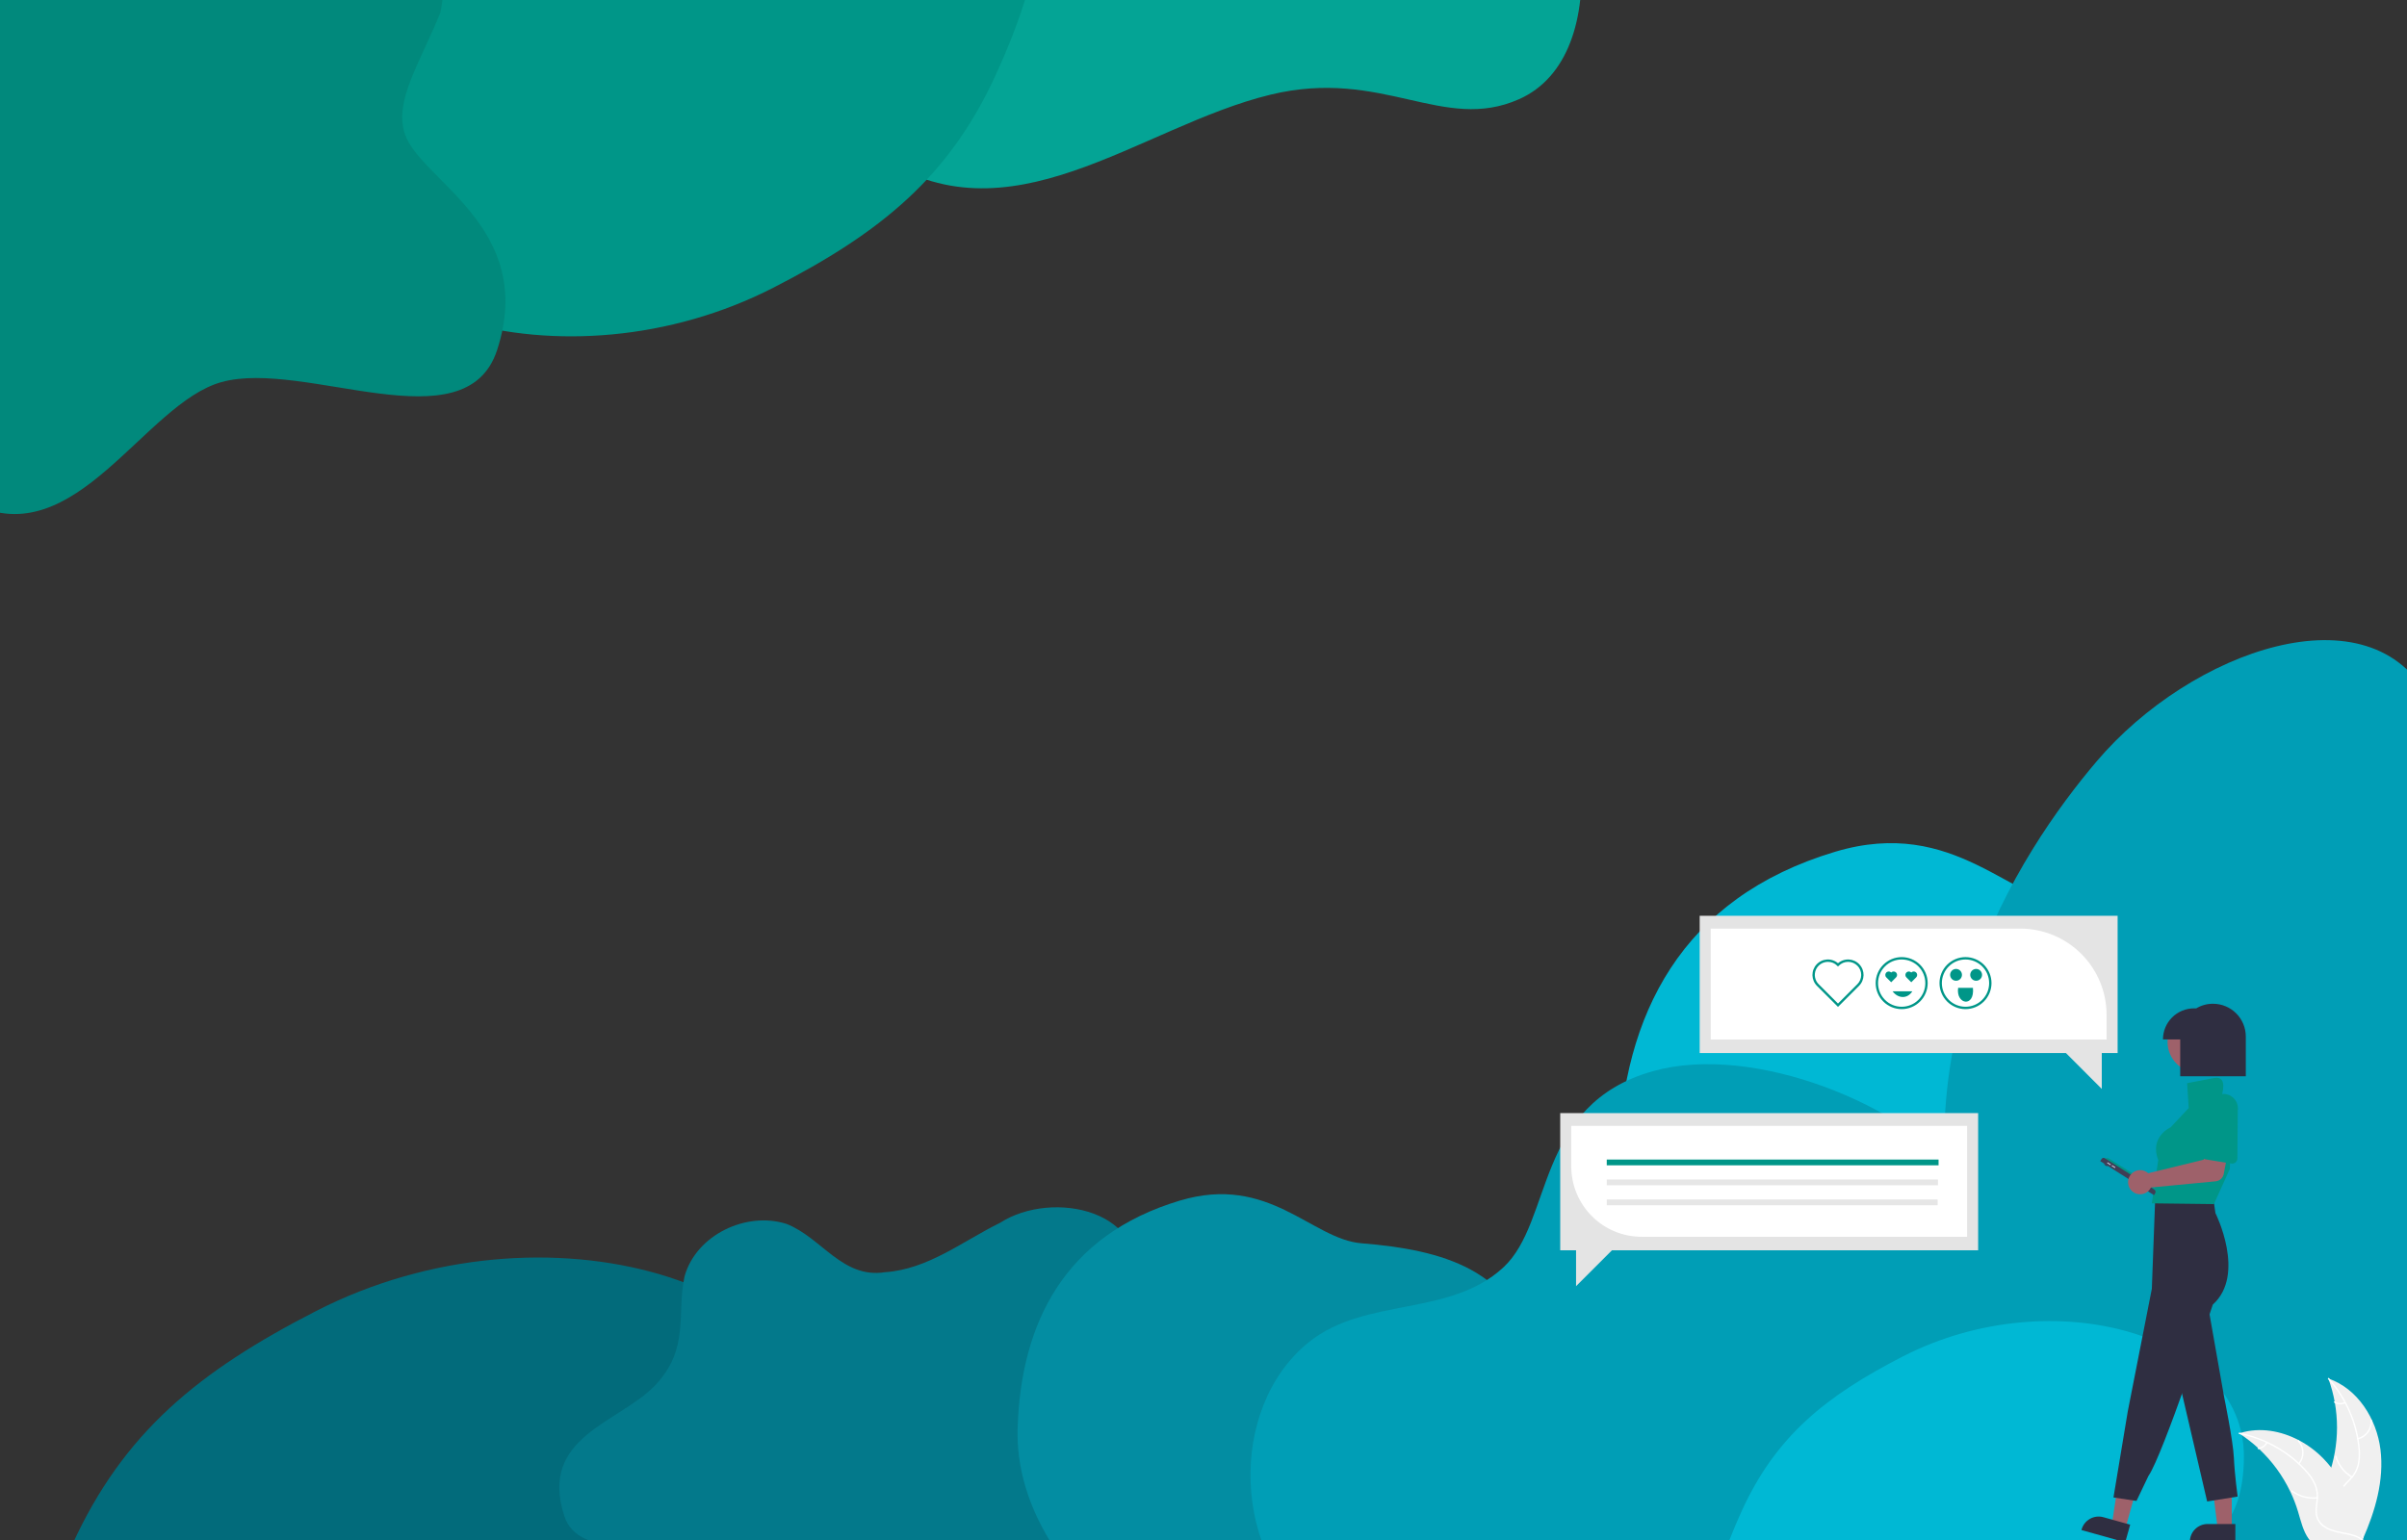 <svg xmlns="http://www.w3.org/2000/svg" xmlns:xlink="http://www.w3.org/1999/xlink" width="1000" zoomAndPan="magnify" viewBox="0 0 750 480" height="640" preserveAspectRatio="xMidYMid meet" version="1.0"><rect x="0" y="0" width="750" height="480" fill="#333333" stroke="none"/><defs><clipPath id="7f219e9fbf"><path d="M 7 391 L 259.453 391 L 259.453 480 L 7 480 Z M 7 391 " clip-rule="nonzero"/></clipPath><clipPath id="957f8859a4"><path d="M 174.281 376.301 L 371.617 376.301 L 371.617 480 L 174.281 480 Z M 174.281 376.301 " clip-rule="nonzero"/></clipPath><clipPath id="585ee70a81"><path d="M 317.059 372.215 L 476.883 372.215 L 476.883 480 L 317.059 480 Z M 317.059 372.215 " clip-rule="nonzero"/></clipPath><clipPath id="f250d01233"><path d="M 504.23 262.797 L 718.031 262.797 L 718.031 455.172 L 504.23 455.172 Z M 504.23 262.797 " clip-rule="nonzero"/></clipPath><clipPath id="fcead3d796"><path d="M 605 199 L 750 199 L 750 480 L 605 480 Z M 605 199 " clip-rule="nonzero"/></clipPath><clipPath id="4e280c9865"><path d="M 653.168 532.566 L 564.324 246.305 L 748.742 189.066 L 837.586 475.328 Z M 653.168 532.566 " clip-rule="nonzero"/></clipPath><clipPath id="d67d04ec8f"><path d="M 653.168 532.566 L 564.324 246.305 L 748.742 189.066 L 837.586 475.328 Z M 653.168 532.566 " clip-rule="nonzero"/></clipPath><clipPath id="55248f7782"><path d="M 653.164 532.551 L 564.293 246.207 L 748.824 188.934 L 837.695 475.277 Z M 653.164 532.551 " clip-rule="nonzero"/></clipPath><clipPath id="8aa3dcf3e6"><path d="M 653.164 532.551 L 564.328 246.32 L 748.75 189.082 L 837.582 475.312 Z M 653.164 532.551 " clip-rule="nonzero"/></clipPath><clipPath id="e976cec49d"><path d="M 532 411 L 699.227 411 L 699.227 480 L 532 480 Z M 532 411 " clip-rule="nonzero"/></clipPath><clipPath id="7374f9ac50"><path d="M 529 285.328 L 660 285.328 L 660 340 L 529 340 Z M 529 285.328 " clip-rule="nonzero"/></clipPath><clipPath id="8f76ee5db3"><path d="M 486.152 346 L 617 346 L 617 401 L 486.152 401 Z M 486.152 346 " clip-rule="nonzero"/></clipPath><clipPath id="09791b6ae4"><path d="M 94.301 0 L 325 0 L 325 105 L 94.301 105 Z M 94.301 0 " clip-rule="nonzero"/></clipPath><clipPath id="75ef5b8cdd"><path d="M 0 0 L 157.484 0 L 157.484 160.219 L 0 160.219 Z M 0 0 " clip-rule="nonzero"/></clipPath></defs><g clip-path="url(#7f219e9fbf)"><path fill="#026b7b" d="M 259.383 455.82 C 259.395 398.824 169.523 372.219 98.52 408.617 C 61.852 427.418 38.5 446.457 22.492 481.504 C 6.117 517.363 -7.789 566.438 41.582 582.215 C 53.656 586.074 73.953 590.523 87.871 583.824 C 118.836 568.922 112.48 550.734 149.379 528.012 C 195.512 499.609 259.363 520.926 259.383 455.82 " fill-opacity="1" fill-rule="nonzero"/></g><g clip-path="url(#957f8859a4)"><path fill="#03798b" d="M 343.184 435.195 C 340.375 426 347.262 415.934 353.23 401.352 C 359 377.281 327.988 370.582 311.598 381.145 C 299.957 386.863 289.172 395.633 275.727 396.535 C 262.484 398.602 255.992 385.75 245.094 381.488 C 232.562 377.457 216.91 384.898 213.301 397.824 C 210.734 409.551 215.062 420.305 204.062 431.875 C 192.738 443.59 167.852 447.852 175.828 472.488 C 180.383 486.566 202.852 478.082 211.551 491.574 C 221.555 507.098 199.434 528.926 221.59 539.855 C 250.387 554.059 269.875 511.535 291.574 505.504 C 315.059 498.973 360.461 523.609 369.289 496.418 C 380.598 461.602 347.246 448.488 343.184 435.195 " fill-opacity="1" fill-rule="nonzero"/></g><g clip-path="url(#585ee70a81)"><path fill="#038da2" d="M 476.879 422.984 C 472.816 395.727 449.062 389.5 424.254 387.52 C 408.672 386.273 395.512 365.848 367.59 374.223 C 331.824 384.949 318.066 412.203 317.082 445.254 C 316.414 467.707 329.812 488.676 346.648 502.441 C 360.199 513.523 385.359 518.668 399.238 515.289 C 426.719 508.598 416.863 487.668 432.102 469.352 C 445.98 452.668 477.09 454.012 476.879 422.984 " fill-opacity="1" fill-rule="nonzero"/></g><path fill="#038da2" d="M 453.926 470.441 C 446.34 468.93 436.836 472.262 433.629 479.754 C 431.715 484.23 430.676 497.98 442.363 501.188 C 451.285 503.637 463.797 493.492 466.227 484.504 C 467.848 478.504 465.051 472.676 453.926 470.441 " fill-opacity="1" fill-rule="nonzero"/><g clip-path="url(#f250d01233)"><path fill="#00b8d4" d="M 718.031 330.578 C 712.598 294.188 680.816 285.875 647.629 283.23 C 626.789 281.57 609.18 254.301 571.828 265.48 C 523.984 279.801 505.578 316.184 504.266 360.305 C 503.371 390.277 521.297 418.277 543.812 436.652 C 561.941 451.449 595.602 458.316 614.164 453.805 C 650.926 444.871 637.742 416.926 658.129 392.477 C 676.691 370.203 718.312 371.996 718.031 330.578 " fill-opacity="1" fill-rule="nonzero"/></g><path fill="#00b8d4" d="M 687.32 393.93 C 677.172 391.914 664.461 396.363 660.176 406.363 C 657.609 412.34 656.223 430.695 671.852 434.977 C 683.793 438.25 700.527 424.707 703.777 412.707 C 705.945 404.695 702.203 396.918 687.32 393.93 " fill-opacity="1" fill-rule="nonzero"/><path fill="#009eb6" d="M 612.371 367.93 C 593.703 344.227 546.309 325.074 515.035 333.875 C 478.188 344.242 483.973 380.641 468.438 395.031 C 451.703 410.535 425.418 404.211 407.871 418.297 C 382.289 438.832 383.695 485.852 411.676 505.305 C 455.055 535.465 497.523 496.359 540.566 485.949 C 577.09 477.117 596.754 498.492 621.609 487.422 C 653.117 473.387 646.492 411.258 612.371 367.93 " fill-opacity="1" fill-rule="nonzero"/><g clip-path="url(#fcead3d796)"><g clip-path="url(#4e280c9865)"><g clip-path="url(#d67d04ec8f)"><g clip-path="url(#55248f7782)"><g clip-path="url(#8aa3dcf3e6)"><path fill="#009eb6" d="M 653.336 237.266 C 629.07 265.832 587.293 329.172 614.906 408.984 C 638.082 475.961 748.859 541.957 792.059 473.715 C 810.98 425.352 757.289 406.004 753.176 353.52 C 750.699 321.934 762.16 283.172 762.969 251.766 C 763.488 237.383 761.281 226.379 757.109 218.266 C 738.801 182.66 682.66 202.734 653.336 237.266 " fill-opacity="1" fill-rule="nonzero"/></g></g></g></g></g><g clip-path="url(#e976cec49d)"><path fill="#00b8d4" d="M 699.18 453.922 C 699.191 416.301 639.836 398.738 592.949 422.766 C 568.734 435.176 553.312 447.742 542.742 470.875 C 531.926 494.543 522.742 526.938 555.348 537.352 C 563.32 539.898 576.723 542.836 585.918 538.414 C 606.363 528.578 602.168 516.57 626.535 501.574 C 657 482.828 699.168 496.898 699.18 453.922 " fill-opacity="1" fill-rule="nonzero"/></g><path fill="#f0f0f0" d="M 741.734 451.785 C 740.543 442.215 734.617 432.785 725.492 429.672 C 726.387 432.113 727.059 434.617 727.512 437.18 C 727.965 439.742 728.191 442.32 728.191 444.922 C 728.191 447.523 727.965 450.105 727.512 452.668 C 727.059 455.23 726.383 457.73 725.492 460.176 C 724.09 463.969 722.137 468.043 723.453 471.867 C 724.273 474.246 726.281 476.066 728.523 477.203 C 730.77 478.34 733.258 478.883 735.719 479.414 L 736.199 479.816 C 740.105 470.996 742.922 461.352 741.734 451.785 Z M 741.734 451.785 " fill-opacity="1" fill-rule="nonzero"/><path fill="#ffffff" d="M 725.402 429.852 C 728.059 432.828 730.191 436.145 731.805 439.793 C 733.418 443.445 734.43 447.254 734.84 451.227 C 735.047 452.941 734.984 454.648 734.652 456.344 C 734.273 458.008 733.496 459.457 732.32 460.695 C 731.27 461.852 730.062 462.91 729.309 464.301 C 728.93 465.027 728.719 465.801 728.668 466.617 C 728.621 467.434 728.738 468.227 729.031 468.992 C 729.695 470.895 731.004 472.449 732.336 473.922 C 733.812 475.559 735.375 477.234 736.004 479.406 C 736.082 479.668 736.484 479.535 736.41 479.273 C 735.316 475.496 731.652 473.352 729.906 469.953 C 729.09 468.367 728.746 466.523 729.512 464.848 C 730.18 463.387 731.426 462.289 732.5 461.129 C 733.656 459.941 734.473 458.555 734.938 456.961 C 735.355 455.285 735.484 453.586 735.32 451.867 C 735.016 447.992 734.117 444.262 732.629 440.672 C 730.953 436.559 728.641 432.848 725.684 429.531 C 725.504 429.328 725.223 429.648 725.402 429.852 Z M 725.402 429.852 " fill-opacity="1" fill-rule="nonzero"/><path fill="#ffffff" d="M 734.727 448.652 C 735.383 448.492 735.992 448.227 736.551 447.848 C 737.113 447.473 737.59 447.012 737.988 446.465 C 738.387 445.918 738.676 445.32 738.859 444.672 C 739.043 444.02 739.113 443.359 739.059 442.684 C 739.039 442.41 738.613 442.434 738.637 442.707 C 738.684 443.332 738.625 443.949 738.453 444.555 C 738.281 445.16 738.008 445.719 737.637 446.227 C 737.266 446.734 736.82 447.16 736.297 447.512 C 735.773 447.859 735.203 448.105 734.594 448.25 C 734.324 448.312 734.461 448.715 734.727 448.652 Z M 734.727 448.652 " fill-opacity="1" fill-rule="nonzero"/><path fill="#ffffff" d="M 732.934 460.18 C 731.746 459.473 730.73 458.574 729.883 457.48 C 729.039 456.391 728.422 455.18 728.031 453.855 C 727.953 453.594 727.551 453.727 727.625 453.988 C 728.035 455.367 728.68 456.625 729.562 457.758 C 730.445 458.891 731.504 459.824 732.742 460.559 C 732.977 460.699 733.168 460.32 732.934 460.18 Z M 732.934 460.18 " fill-opacity="1" fill-rule="nonzero"/><path fill="#ffffff" d="M 730.574 436.992 C 730.082 437.223 729.566 437.328 729.027 437.301 C 728.484 437.273 727.98 437.117 727.52 436.836 C 727.285 436.695 727.094 437.074 727.328 437.215 C 727.84 437.523 728.395 437.695 728.992 437.727 C 729.594 437.758 730.164 437.648 730.707 437.395 C 730.836 437.348 730.879 437.258 730.84 437.125 C 730.797 436.992 730.707 436.949 730.574 436.992 Z M 730.574 436.992 " fill-opacity="1" fill-rule="nonzero"/><path fill="#f0f0f0" d="M 697.688 446.762 C 697.832 446.855 697.973 446.949 698.117 447.047 C 700.043 448.312 701.852 449.727 703.547 451.285 C 703.68 451.406 703.812 451.527 703.941 451.648 C 708.012 455.48 711.25 459.918 713.66 464.961 C 714.609 466.953 715.402 469.008 716.039 471.125 C 716.918 474.039 717.641 477.273 719.379 479.656 C 719.559 479.91 719.75 480.148 719.961 480.375 L 735.676 480.375 C 735.711 480.355 735.746 480.344 735.781 480.324 L 736.41 480.352 C 736.383 480.242 736.355 480.129 736.332 480.016 C 736.316 479.953 736.297 479.887 736.285 479.82 C 736.273 479.777 736.262 479.734 736.254 479.695 C 736.254 479.684 736.25 479.668 736.246 479.656 C 736.238 479.617 736.227 479.582 736.219 479.547 C 736.062 478.902 735.898 478.262 735.73 477.621 C 735.73 477.617 735.73 477.617 735.73 477.613 C 734.441 472.723 732.734 467.898 730.352 463.488 C 730.277 463.355 730.207 463.219 730.129 463.086 C 729.039 461.098 727.801 459.215 726.402 457.43 C 725.637 456.457 724.82 455.527 723.961 454.637 C 721.719 452.328 719.176 450.422 716.332 448.918 C 710.695 445.941 704.168 444.801 698.145 446.621 C 697.992 446.668 697.84 446.715 697.688 446.762 Z M 697.688 446.762 " fill-opacity="1" fill-rule="nonzero"/><path fill="#ffffff" d="M 697.723 446.965 C 701.637 447.742 705.332 449.102 708.816 451.047 C 712.301 452.988 715.402 455.422 718.121 458.344 C 719.32 459.59 720.297 460.988 721.051 462.543 C 721.746 464.102 722 465.727 721.809 467.422 C 721.664 468.977 721.336 470.555 721.574 472.117 C 721.707 472.922 722 473.668 722.453 474.352 C 722.906 475.031 723.48 475.59 724.172 476.027 C 725.848 477.148 727.828 477.602 729.777 477.977 C 731.945 478.391 734.199 478.789 736.008 480.145 C 736.227 480.309 736.469 479.957 736.25 479.793 C 733.105 477.438 728.891 477.934 725.449 476.27 C 723.844 475.492 722.461 474.23 722.066 472.434 C 721.715 470.859 722.055 469.234 722.211 467.664 C 722.422 466.016 722.234 464.418 721.648 462.863 C 720.977 461.273 720.055 459.844 718.891 458.566 C 716.312 455.66 713.352 453.219 710.004 451.246 C 706.191 448.973 702.109 447.406 697.754 446.539 C 697.488 446.484 697.457 446.91 697.723 446.965 Z M 697.723 446.965 " fill-opacity="1" fill-rule="nonzero"/><path fill="#ffffff" d="M 716.48 456.359 C 716.906 455.836 717.234 455.258 717.453 454.617 C 717.676 453.98 717.781 453.324 717.77 452.648 C 717.758 451.973 717.629 451.32 717.387 450.688 C 717.141 450.059 716.797 449.488 716.348 448.984 C 716.168 448.777 715.844 449.051 716.023 449.254 C 716.441 449.727 716.762 450.258 716.988 450.844 C 717.215 451.43 717.336 452.039 717.344 452.668 C 717.355 453.297 717.254 453.906 717.047 454.5 C 716.836 455.094 716.531 455.633 716.129 456.117 C 715.957 456.328 716.309 456.57 716.48 456.359 Z M 716.48 456.359 " fill-opacity="1" fill-rule="nonzero"/><path fill="#ffffff" d="M 721.984 466.645 C 720.613 466.793 719.262 466.688 717.926 466.324 C 716.594 465.961 715.375 465.371 714.266 464.547 C 714.047 464.383 713.805 464.734 714.023 464.895 C 715.18 465.75 716.449 466.363 717.84 466.738 C 719.227 467.113 720.633 467.219 722.062 467.062 C 722.332 467.031 722.258 466.613 721.984 466.645 Z M 721.984 466.645 " fill-opacity="1" fill-rule="nonzero"/><path fill="#ffffff" d="M 706.148 449.551 C 705.895 450.031 705.547 450.422 705.098 450.727 C 704.648 451.031 704.152 451.211 703.613 451.266 C 703.34 451.293 703.418 451.711 703.691 451.684 C 704.285 451.621 704.832 451.422 705.328 451.086 C 705.824 450.754 706.215 450.32 706.496 449.793 C 706.57 449.676 706.551 449.578 706.441 449.496 C 706.324 449.418 706.227 449.434 706.148 449.551 Z M 706.148 449.551 " fill-opacity="1" fill-rule="nonzero"/><g clip-path="url(#7374f9ac50)"><path fill="#e4e4e4" d="M 529.609 285.449 L 659.832 285.449 L 659.832 328.215 L 654.898 328.215 L 654.898 339.402 L 643.719 328.215 L 529.609 328.215 Z M 529.609 285.449 " fill-opacity="1" fill-rule="nonzero"/></g><path fill="#ffffff" d="M 656.395 324.008 L 533.047 324.008 L 533.047 289.434 L 629.531 289.434 C 630.41 289.434 631.289 289.477 632.164 289.566 C 633.039 289.652 633.906 289.781 634.77 289.953 C 635.633 290.125 636.484 290.34 637.324 290.598 C 638.168 290.852 638.996 291.148 639.805 291.488 C 640.617 291.824 641.414 292.199 642.188 292.613 C 642.965 293.031 643.719 293.48 644.449 293.973 C 645.18 294.461 645.883 294.984 646.566 295.543 C 647.246 296.102 647.895 296.691 648.516 297.312 C 649.141 297.934 649.73 298.586 650.285 299.266 C 650.844 299.945 651.367 300.652 651.855 301.383 C 652.348 302.113 652.797 302.867 653.211 303.645 C 653.629 304.422 654.004 305.215 654.34 306.027 C 654.676 306.84 654.973 307.668 655.23 308.508 C 655.484 309.352 655.699 310.203 655.871 311.066 C 656.043 311.93 656.176 312.797 656.262 313.672 C 656.348 314.547 656.391 315.426 656.395 316.305 Z M 656.395 324.008 " fill-opacity="1" fill-rule="nonzero"/><g clip-path="url(#8f76ee5db3)"><path fill="#e4e4e4" d="M 616.375 346.934 L 486.152 346.934 L 486.152 389.703 L 491.086 389.703 L 491.086 400.891 L 502.266 389.703 L 616.375 389.703 Z M 616.375 346.934 " fill-opacity="1" fill-rule="nonzero"/></g><path fill="#ffffff" d="M 612.938 385.496 L 511.512 385.496 C 510.793 385.492 510.078 385.457 509.363 385.387 C 508.648 385.316 507.941 385.211 507.234 385.07 C 506.531 384.93 505.836 384.754 505.152 384.543 C 504.465 384.336 503.789 384.094 503.125 383.82 C 502.465 383.543 501.816 383.238 501.184 382.898 C 500.551 382.559 499.934 382.191 499.34 381.793 C 498.742 381.391 498.168 380.965 497.613 380.508 C 497.059 380.055 496.527 379.57 496.02 379.062 C 495.512 378.555 495.031 378.023 494.574 377.469 C 494.117 376.914 493.691 376.34 493.293 375.742 C 492.895 375.145 492.527 374.531 492.188 373.898 C 491.848 373.266 491.543 372.617 491.266 371.953 C 490.992 371.289 490.75 370.613 490.539 369.93 C 490.332 369.242 490.156 368.547 490.016 367.84 C 489.875 367.137 489.77 366.43 489.699 365.715 C 489.629 365 489.594 364.281 489.59 363.566 L 489.59 350.922 L 612.938 350.922 Z M 612.938 385.496 " fill-opacity="1" fill-rule="nonzero"/><path fill="#009688" d="M 500.648 361.418 L 604.039 361.418 L 604.039 363.215 L 500.648 363.215 Z M 500.648 361.418 " fill-opacity="1" fill-rule="nonzero"/><path fill="#e6e6e6" d="M 500.648 367.637 L 603.855 367.637 L 603.855 369.434 L 500.648 369.434 Z M 500.648 367.637 " fill-opacity="1" fill-rule="nonzero"/><path fill="#e6e6e6" d="M 500.648 373.855 L 603.754 373.855 L 603.754 375.656 L 500.648 375.656 Z M 500.648 373.855 " fill-opacity="1" fill-rule="nonzero"/><path fill="#009688" d="M 572.703 313.836 L 566.152 307.281 C 565.934 307.066 565.738 306.828 565.566 306.57 C 565.395 306.316 565.246 306.047 565.125 305.762 C 565.008 305.477 564.914 305.184 564.848 304.883 C 564.785 304.578 564.75 304.273 564.742 303.965 C 564.738 303.656 564.762 303.352 564.816 303.047 C 564.867 302.742 564.949 302.445 565.059 302.156 C 565.172 301.867 565.309 301.594 565.469 301.332 C 565.633 301.066 565.82 300.824 566.031 300.598 C 566.238 300.371 566.469 300.168 566.719 299.984 C 566.969 299.801 567.234 299.645 567.512 299.516 C 567.793 299.383 568.082 299.281 568.379 299.203 C 568.68 299.129 568.984 299.082 569.293 299.066 C 569.602 299.047 569.906 299.062 570.215 299.102 C 570.52 299.145 570.816 299.215 571.109 299.316 C 571.402 299.414 571.684 299.543 571.949 299.695 C 572.219 299.848 572.469 300.027 572.703 300.227 C 572.938 300.027 573.188 299.848 573.457 299.695 C 573.723 299.543 574.004 299.414 574.297 299.316 C 574.59 299.215 574.887 299.145 575.195 299.102 C 575.5 299.062 575.805 299.047 576.113 299.066 C 576.422 299.082 576.727 299.129 577.027 299.203 C 577.324 299.281 577.613 299.383 577.895 299.516 C 578.176 299.645 578.438 299.805 578.688 299.984 C 578.938 300.168 579.168 300.371 579.375 300.598 C 579.586 300.824 579.773 301.066 579.938 301.332 C 580.102 301.594 580.238 301.867 580.348 302.156 C 580.457 302.445 580.539 302.742 580.594 303.047 C 580.645 303.352 580.668 303.656 580.664 303.965 C 580.656 304.273 580.621 304.578 580.559 304.883 C 580.492 305.184 580.402 305.477 580.281 305.762 C 580.16 306.047 580.012 306.316 579.84 306.57 C 579.668 306.828 579.473 307.066 579.254 307.281 Z M 569.559 299.797 C 569.156 299.797 568.762 299.855 568.375 299.973 C 567.988 300.09 567.629 300.258 567.293 300.484 C 566.957 300.707 566.66 300.977 566.406 301.289 C 566.148 301.602 565.945 301.941 565.789 302.316 C 565.637 302.688 565.539 303.074 565.5 303.477 C 565.457 303.879 565.477 304.277 565.559 304.672 C 565.637 305.07 565.77 305.445 565.961 305.801 C 566.152 306.156 566.391 306.477 566.676 306.762 L 572.703 312.793 L 578.734 306.762 C 578.922 306.574 579.094 306.367 579.242 306.145 C 579.391 305.922 579.516 305.688 579.621 305.438 C 579.723 305.191 579.801 304.934 579.852 304.672 C 579.906 304.41 579.93 304.145 579.934 303.875 C 579.934 303.605 579.906 303.34 579.855 303.078 C 579.801 302.816 579.723 302.559 579.621 302.312 C 579.52 302.062 579.395 301.828 579.246 301.605 C 579.094 301.383 578.926 301.176 578.738 300.988 C 578.547 300.797 578.34 300.629 578.117 300.48 C 577.895 300.328 577.66 300.203 577.414 300.102 C 577.164 300 576.91 299.922 576.645 299.871 C 576.383 299.816 576.117 299.789 575.848 299.793 C 575.582 299.793 575.316 299.816 575.055 299.871 C 574.789 299.922 574.535 300 574.289 300.102 C 574.039 300.207 573.805 300.332 573.582 300.48 C 573.359 300.633 573.152 300.801 572.965 300.992 L 572.703 301.25 L 572.441 300.992 C 571.648 300.191 570.684 299.797 569.559 299.797 Z M 569.559 299.797 " fill-opacity="1" fill-rule="nonzero"/><path fill="#009688" d="M 595.535 303.113 C 595.434 303.016 595.32 302.938 595.188 302.883 C 595.055 302.828 594.918 302.801 594.777 302.801 C 594.633 302.805 594.496 302.832 594.363 302.887 C 594.234 302.941 594.117 303.016 594.016 303.117 C 593.918 303.219 593.84 303.336 593.785 303.465 C 593.73 303.598 593.703 303.734 593.703 303.879 C 593.703 304.02 593.727 304.156 593.781 304.289 C 593.836 304.422 593.914 304.535 594.016 304.637 L 595.535 306.16 L 597.059 304.637 C 597.16 304.535 597.238 304.422 597.293 304.289 C 597.348 304.156 597.375 304.02 597.375 303.875 C 597.375 303.734 597.348 303.594 597.293 303.465 C 597.238 303.332 597.16 303.215 597.059 303.113 C 596.957 303.012 596.84 302.934 596.711 302.879 C 596.578 302.824 596.441 302.797 596.297 302.797 C 596.156 302.797 596.016 302.824 595.887 302.879 C 595.754 302.938 595.637 303.016 595.535 303.113 Z M 595.535 303.113 " fill-opacity="1" fill-rule="nonzero"/><path fill="#009688" d="M 589.277 303.113 C 589.176 303.016 589.059 302.938 588.926 302.883 C 588.793 302.828 588.656 302.801 588.516 302.801 C 588.375 302.805 588.234 302.832 588.105 302.887 C 587.973 302.941 587.855 303.016 587.758 303.117 C 587.656 303.219 587.578 303.336 587.523 303.465 C 587.469 303.598 587.441 303.734 587.441 303.879 C 587.441 304.02 587.469 304.156 587.523 304.289 C 587.574 304.422 587.652 304.535 587.754 304.637 L 589.277 306.16 L 590.797 304.637 C 590.898 304.535 590.977 304.422 591.031 304.289 C 591.086 304.156 591.113 304.02 591.113 303.875 C 591.113 303.734 591.086 303.594 591.031 303.465 C 590.977 303.332 590.898 303.215 590.797 303.113 C 590.699 303.012 590.582 302.934 590.449 302.879 C 590.316 302.824 590.18 302.797 590.035 302.797 C 589.895 302.797 589.758 302.824 589.625 302.879 C 589.492 302.938 589.375 303.016 589.277 303.113 Z M 589.277 303.113 " fill-opacity="1" fill-rule="nonzero"/><path fill="#009688" d="M 592.547 314.531 C 592.016 314.531 591.488 314.48 590.965 314.375 C 590.445 314.273 589.938 314.117 589.445 313.914 C 588.953 313.711 588.488 313.461 588.043 313.164 C 587.602 312.871 587.195 312.535 586.816 312.156 C 586.441 311.781 586.105 311.371 585.809 310.93 C 585.516 310.488 585.266 310.02 585.062 309.527 C 584.855 309.035 584.703 308.527 584.602 308.008 C 584.496 307.484 584.445 306.957 584.445 306.426 C 584.445 305.895 584.496 305.367 584.602 304.844 C 584.703 304.324 584.855 303.816 585.062 303.324 C 585.266 302.832 585.516 302.367 585.809 301.922 C 586.105 301.48 586.441 301.07 586.816 300.695 C 587.195 300.316 587.602 299.98 588.043 299.688 C 588.488 299.391 588.953 299.141 589.445 298.938 C 589.938 298.734 590.445 298.578 590.965 298.477 C 591.488 298.371 592.016 298.32 592.547 298.32 C 593.078 298.32 593.605 298.371 594.125 298.477 C 594.648 298.578 595.156 298.734 595.645 298.938 C 596.137 299.141 596.605 299.391 597.047 299.688 C 597.488 299.98 597.898 300.316 598.273 300.695 C 598.652 301.07 598.988 301.48 599.281 301.922 C 599.578 302.367 599.828 302.832 600.031 303.324 C 600.234 303.816 600.387 304.324 600.492 304.844 C 600.598 305.367 600.648 305.895 600.648 306.426 C 600.648 306.957 600.594 307.484 600.492 308.008 C 600.387 308.527 600.234 309.035 600.027 309.527 C 599.824 310.02 599.574 310.484 599.281 310.926 C 598.984 311.371 598.648 311.777 598.273 312.156 C 597.895 312.531 597.488 312.867 597.047 313.164 C 596.602 313.457 596.137 313.707 595.645 313.91 C 595.152 314.117 594.648 314.27 594.125 314.375 C 593.605 314.477 593.078 314.531 592.547 314.531 Z M 592.547 299.059 C 592.062 299.059 591.582 299.105 591.109 299.199 C 590.637 299.293 590.176 299.434 589.727 299.617 C 589.281 299.805 588.855 300.031 588.453 300.301 C 588.051 300.566 587.68 300.875 587.34 301.215 C 586.996 301.559 586.691 301.93 586.422 302.332 C 586.152 302.734 585.926 303.16 585.742 303.605 C 585.555 304.055 585.418 304.516 585.324 304.988 C 585.227 305.465 585.18 305.941 585.18 306.426 C 585.18 306.91 585.227 307.391 585.324 307.863 C 585.418 308.34 585.555 308.801 585.742 309.246 C 585.926 309.691 586.152 310.117 586.422 310.52 C 586.691 310.922 586.996 311.293 587.34 311.637 C 587.68 311.977 588.051 312.285 588.453 312.555 C 588.855 312.82 589.281 313.047 589.727 313.234 C 590.176 313.418 590.637 313.559 591.109 313.652 C 591.582 313.746 592.062 313.793 592.547 313.793 C 593.031 313.793 593.508 313.746 593.984 313.652 C 594.457 313.559 594.918 313.418 595.363 313.234 C 595.812 313.047 596.234 312.82 596.637 312.555 C 597.039 312.285 597.414 311.98 597.754 311.637 C 598.098 311.293 598.402 310.922 598.672 310.52 C 598.938 310.117 599.164 309.691 599.352 309.246 C 599.535 308.801 599.676 308.34 599.77 307.863 C 599.863 307.391 599.91 306.91 599.91 306.426 C 599.91 305.941 599.863 305.465 599.77 304.988 C 599.676 304.516 599.535 304.055 599.352 303.605 C 599.164 303.16 598.938 302.734 598.672 302.332 C 598.402 301.93 598.098 301.559 597.754 301.215 C 597.414 300.875 597.039 300.566 596.637 300.301 C 596.234 300.031 595.812 299.805 595.363 299.617 C 594.918 299.434 594.457 299.293 593.984 299.199 C 593.508 299.105 593.031 299.059 592.547 299.059 Z M 592.547 299.059 " fill-opacity="1" fill-rule="nonzero"/><path fill="#009688" d="M 612.434 314.531 C 611.898 314.531 611.375 314.48 610.852 314.375 C 610.328 314.273 609.824 314.117 609.332 313.914 C 608.84 313.711 608.375 313.461 607.93 313.164 C 607.488 312.871 607.078 312.535 606.703 312.156 C 606.328 311.781 605.992 311.371 605.695 310.93 C 605.398 310.488 605.152 310.02 604.945 309.527 C 604.742 309.035 604.59 308.527 604.484 308.008 C 604.383 307.484 604.332 306.957 604.332 306.426 C 604.332 305.895 604.383 305.367 604.484 304.844 C 604.59 304.324 604.742 303.816 604.945 303.324 C 605.152 302.832 605.398 302.367 605.695 301.922 C 605.992 301.48 606.328 301.07 606.703 300.695 C 607.078 300.316 607.488 299.98 607.93 299.688 C 608.375 299.391 608.84 299.141 609.332 298.938 C 609.824 298.734 610.328 298.578 610.852 298.477 C 611.375 298.371 611.898 298.32 612.434 298.32 C 612.965 298.32 613.492 298.371 614.012 298.477 C 614.535 298.578 615.043 298.734 615.531 298.938 C 616.023 299.141 616.492 299.391 616.934 299.688 C 617.375 299.98 617.785 300.316 618.16 300.695 C 618.539 301.07 618.875 301.48 619.168 301.922 C 619.465 302.367 619.715 302.832 619.918 303.324 C 620.121 303.816 620.273 304.324 620.379 304.844 C 620.48 305.367 620.535 305.895 620.535 306.426 C 620.535 306.957 620.48 307.484 620.375 308.008 C 620.273 308.527 620.117 309.035 619.914 309.527 C 619.711 310.02 619.461 310.484 619.164 310.926 C 618.871 311.371 618.535 311.777 618.16 312.156 C 617.781 312.531 617.375 312.867 616.93 313.164 C 616.488 313.457 616.023 313.707 615.531 313.91 C 615.039 314.117 614.535 314.27 614.012 314.375 C 613.492 314.477 612.965 314.531 612.434 314.531 Z M 612.434 299.059 C 611.949 299.059 611.469 299.105 610.996 299.199 C 610.52 299.293 610.059 299.434 609.613 299.617 C 609.168 299.805 608.742 300.031 608.34 300.301 C 607.938 300.566 607.566 300.875 607.223 301.215 C 606.883 301.559 606.578 301.93 606.309 302.332 C 606.039 302.734 605.812 303.16 605.629 303.605 C 605.441 304.055 605.305 304.516 605.207 304.988 C 605.113 305.465 605.066 305.941 605.066 306.426 C 605.066 306.91 605.113 307.391 605.207 307.863 C 605.305 308.34 605.441 308.797 605.629 309.246 C 605.812 309.691 606.039 310.117 606.309 310.52 C 606.578 310.922 606.883 311.293 607.223 311.637 C 607.566 311.977 607.938 312.285 608.34 312.555 C 608.742 312.82 609.168 313.047 609.613 313.234 C 610.059 313.418 610.52 313.559 610.996 313.652 C 611.469 313.746 611.949 313.793 612.434 313.793 C 612.914 313.793 613.395 313.746 613.871 313.652 C 614.344 313.559 614.805 313.418 615.25 313.234 C 615.699 313.047 616.121 312.82 616.523 312.555 C 616.926 312.285 617.297 311.977 617.641 311.637 C 617.98 311.293 618.289 310.922 618.555 310.52 C 618.824 310.117 619.051 309.691 619.238 309.246 C 619.422 308.797 619.562 308.34 619.656 307.863 C 619.75 307.391 619.797 306.91 619.797 306.426 C 619.797 305.941 619.75 305.465 619.656 304.988 C 619.562 304.516 619.422 304.055 619.238 303.605 C 619.051 303.16 618.824 302.734 618.555 302.332 C 618.289 301.93 617.98 301.559 617.641 301.215 C 617.297 300.875 616.926 300.566 616.523 300.301 C 616.121 300.031 615.699 299.805 615.25 299.617 C 614.805 299.434 614.344 299.293 613.871 299.199 C 613.395 299.105 612.914 299.059 612.434 299.059 Z M 612.434 299.059 " fill-opacity="1" fill-rule="nonzero"/><path fill="#009688" d="M 617.59 303.848 C 617.59 304.09 617.543 304.328 617.449 304.551 C 617.355 304.777 617.223 304.977 617.047 305.148 C 616.875 305.324 616.676 305.457 616.453 305.551 C 616.227 305.641 615.992 305.688 615.746 305.688 C 615.504 305.688 615.266 305.641 615.043 305.551 C 614.816 305.457 614.617 305.324 614.445 305.148 C 614.273 304.977 614.141 304.777 614.047 304.551 C 613.953 304.328 613.906 304.09 613.906 303.848 C 613.906 303.602 613.953 303.367 614.047 303.141 C 614.141 302.918 614.273 302.719 614.445 302.543 C 614.617 302.371 614.816 302.238 615.043 302.145 C 615.266 302.051 615.504 302.004 615.746 302.004 C 615.992 302.004 616.227 302.051 616.453 302.145 C 616.676 302.238 616.875 302.371 617.047 302.543 C 617.223 302.719 617.355 302.918 617.449 303.141 C 617.543 303.367 617.59 303.602 617.59 303.848 Z M 617.59 303.848 " fill-opacity="1" fill-rule="nonzero"/><path fill="#009688" d="M 611.328 303.848 C 611.328 304.09 611.281 304.328 611.188 304.551 C 611.094 304.777 610.961 304.977 610.789 305.148 C 610.617 305.324 610.418 305.457 610.191 305.551 C 609.965 305.641 609.73 305.688 609.484 305.688 C 609.242 305.688 609.008 305.641 608.781 305.551 C 608.555 305.457 608.355 305.324 608.184 305.148 C 608.012 304.977 607.879 304.777 607.785 304.551 C 607.691 304.328 607.645 304.09 607.645 303.848 C 607.645 303.602 607.691 303.367 607.785 303.141 C 607.879 302.918 608.012 302.719 608.184 302.543 C 608.355 302.371 608.555 302.238 608.781 302.145 C 609.008 302.051 609.242 302.004 609.484 302.004 C 609.73 302.004 609.965 302.051 610.191 302.145 C 610.418 302.238 610.617 302.371 610.789 302.543 C 610.961 302.719 611.094 302.918 611.188 303.141 C 611.281 303.367 611.328 303.602 611.328 303.848 Z M 611.328 303.848 " fill-opacity="1" fill-rule="nonzero"/><path fill="#009688" d="M 610.137 307.898 C 609.387 313.102 615.348 314.156 614.75 307.898 C 614.785 307.895 610.379 307.902 610.137 307.898 Z M 610.137 307.898 " fill-opacity="1" fill-rule="nonzero"/><path fill="#009688" d="M 589.707 308.98 C 591.395 311.242 594.305 311.449 595.859 308.98 Z M 589.707 308.98 " fill-opacity="1" fill-rule="nonzero"/><path fill="#9e616a" d="M 695.398 476.453 L 691 476.453 L 688.91 459.488 L 695.398 459.488 Z M 695.398 476.453 " fill-opacity="1" fill-rule="nonzero"/><path fill="#2f2e41" d="M 696.52 480.715 L 682.344 480.715 L 682.344 480.535 C 682.344 480.172 682.379 479.812 682.449 479.457 C 682.52 479.102 682.625 478.758 682.766 478.422 C 682.902 478.09 683.074 477.77 683.273 477.469 C 683.477 477.168 683.703 476.887 683.961 476.633 C 684.215 476.375 684.496 476.148 684.797 475.945 C 685.098 475.746 685.414 475.574 685.75 475.438 C 686.086 475.297 686.43 475.191 686.785 475.121 C 687.141 475.051 687.5 475.016 687.859 475.016 L 696.52 475.016 Z M 696.52 480.715 " fill-opacity="1" fill-rule="nonzero"/><path fill="#9e616a" d="M 662.277 476.309 L 658.043 475.125 L 660.59 458.223 L 666.84 459.973 Z M 662.277 476.309 " fill-opacity="1" fill-rule="nonzero"/><path fill="#2f2e41" d="M 662.207 480.715 L 648.559 476.898 L 648.605 476.727 C 648.703 476.375 648.836 476.039 648.996 475.719 C 649.16 475.395 649.355 475.09 649.578 474.805 C 649.801 474.52 650.051 474.258 650.328 474.023 C 650.602 473.785 650.898 473.582 651.211 473.402 C 651.527 473.223 651.859 473.078 652.203 472.965 C 652.547 472.852 652.898 472.773 653.258 472.73 C 653.617 472.688 653.977 472.68 654.34 472.707 C 654.699 472.734 655.055 472.797 655.402 472.895 L 663.742 475.227 Z M 662.207 480.715 " fill-opacity="1" fill-rule="nonzero"/><path fill="#9e616a" d="M 694.613 324.738 C 694.613 325.371 694.551 325.996 694.43 326.613 C 694.305 327.234 694.125 327.836 693.883 328.418 C 693.641 329.004 693.344 329.559 692.992 330.082 C 692.641 330.609 692.242 331.094 691.797 331.539 C 691.352 331.988 690.863 332.387 690.34 332.738 C 689.816 333.09 689.262 333.383 688.676 333.625 C 688.094 333.867 687.492 334.051 686.875 334.176 C 686.254 334.297 685.629 334.359 684.996 334.359 C 684.367 334.359 683.742 334.297 683.121 334.176 C 682.504 334.051 681.902 333.867 681.316 333.625 C 680.734 333.383 680.18 333.09 679.656 332.738 C 679.129 332.387 678.645 331.988 678.199 331.539 C 677.75 331.094 677.352 330.609 677 330.082 C 676.652 329.559 676.355 329.004 676.113 328.418 C 675.871 327.836 675.688 327.234 675.566 326.613 C 675.441 325.996 675.383 325.371 675.383 324.738 C 675.383 324.105 675.441 323.48 675.566 322.859 C 675.688 322.242 675.871 321.641 676.113 321.055 C 676.355 320.473 676.652 319.918 677 319.395 C 677.352 318.867 677.75 318.383 678.199 317.934 C 678.645 317.488 679.129 317.09 679.656 316.738 C 680.18 316.387 680.734 316.09 681.316 315.848 C 681.902 315.609 682.504 315.426 683.121 315.301 C 683.742 315.18 684.367 315.117 684.996 315.117 C 685.629 315.117 686.254 315.18 686.875 315.301 C 687.492 315.426 688.094 315.609 688.676 315.848 C 689.262 316.09 689.816 316.387 690.34 316.738 C 690.863 317.09 691.352 317.488 691.797 317.934 C 692.242 318.383 692.641 318.867 692.992 319.395 C 693.344 319.918 693.641 320.473 693.883 321.055 C 694.125 321.641 694.305 322.242 694.43 322.859 C 694.551 323.48 694.613 324.105 694.613 324.738 Z M 694.613 324.738 " fill-opacity="1" fill-rule="nonzero"/><path fill="#2f2e41" d="M 689.551 372.895 L 690.312 378.113 C 690.312 378.113 699.93 397.238 689.492 406.625 C 689.492 406.625 673.895 453.684 669.438 460.02 L 665.711 467.82 L 658.539 466.742 L 662.988 439.957 L 670.492 401.699 L 671.605 371.84 C 671.605 371.84 688.023 370.664 689.551 372.895 Z M 689.551 372.895 " fill-opacity="1" fill-rule="nonzero"/><path fill="#2f2e41" d="M 687.73 405.445 L 693.008 435.375 C 693.008 435.375 695.824 449.102 696.059 454.383 C 696.293 459.66 697.23 466.465 697.23 466.465 L 687.73 467.992 L 678.352 427.738 Z M 687.73 405.445 " fill-opacity="1" fill-rule="nonzero"/><path fill="#009688" d="M 695.469 346.934 L 694.785 364.355 L 691.18 372.34 L 689.844 375.301 L 670.492 375.066 L 672.484 361.57 C 669.672 354.297 676.355 351.363 676.355 351.363 L 681.984 345.363 L 681.488 337.609 L 689.961 335.996 C 694.371 335.156 692.242 341.555 692.242 341.555 C 698.105 340.969 695.469 346.934 695.469 346.934 Z M 695.469 346.934 " fill-opacity="1" fill-rule="nonzero"/><path fill="#3f3d56" d="M 656.301 362.914 C 656.441 363.008 656.551 363.102 656.629 363.203 C 656.707 363.305 656.727 363.383 656.695 363.438 C 656.66 363.488 656.582 363.504 656.457 363.477 C 656.332 363.449 656.199 363.395 656.055 363.301 C 655.914 363.211 655.805 363.117 655.727 363.016 C 655.648 362.914 655.629 362.836 655.664 362.781 C 655.695 362.73 655.773 362.715 655.898 362.742 C 656.023 362.766 656.156 362.824 656.301 362.914 Z M 656.301 362.914 " fill-opacity="1" fill-rule="nonzero"/><path fill="#009688" d="M 655.695 361.449 C 655.77 361.328 655.867 361.227 655.98 361.145 C 656.098 361.066 656.223 361.008 656.363 360.977 C 656.5 360.945 656.641 360.941 656.777 360.969 C 656.918 360.992 657.047 361.043 657.168 361.117 L 670.695 369.688 C 670.816 369.766 670.918 369.859 671 369.977 C 671.082 370.094 671.137 370.219 671.168 370.355 C 671.199 370.496 671.203 370.633 671.18 370.773 C 671.152 370.914 671.105 371.043 671.027 371.164 Z M 655.695 361.449 " fill-opacity="1" fill-rule="nonzero"/><path fill="#3f3d56" d="M 654.414 361.902 L 654.84 361.23 C 654.949 361.059 655.102 360.953 655.297 360.906 C 655.492 360.863 655.676 360.895 655.848 361.004 L 671.25 370.762 C 671.453 370.891 671.582 371.07 671.633 371.305 C 671.684 371.535 671.648 371.754 671.52 371.957 L 671.164 372.516 Z M 654.414 361.902 " fill-opacity="1" fill-rule="nonzero"/><path fill="#d0cde1" d="M 656.543 362.527 L 656.707 362.27 L 657.738 362.922 L 657.574 363.184 Z M 656.543 362.527 " fill-opacity="1" fill-rule="nonzero"/><path fill="#d0cde1" d="M 657.961 363.426 L 658.125 363.168 L 659.156 363.82 L 658.992 364.078 Z M 657.961 363.426 " fill-opacity="1" fill-rule="nonzero"/><path fill="#9e616a" d="M 668.895 365.32 C 669.062 365.43 669.219 365.551 669.363 365.688 L 686.637 361.461 L 687.852 357.316 L 694.348 358.336 L 692.906 365.883 C 692.852 366.191 692.746 366.477 692.594 366.75 C 692.441 367.02 692.25 367.258 692.023 367.469 C 691.793 367.676 691.535 367.844 691.25 367.969 C 690.969 368.098 690.672 368.176 690.363 368.203 L 670.223 370.125 C 670.113 370.352 669.98 370.566 669.824 370.77 C 669.672 370.969 669.5 371.152 669.309 371.32 C 669.113 371.484 668.91 371.633 668.688 371.754 C 668.465 371.879 668.234 371.98 667.992 372.059 C 667.754 372.137 667.504 372.191 667.254 372.219 C 667 372.246 666.75 372.246 666.496 372.223 C 666.242 372.199 665.996 372.152 665.754 372.078 C 665.512 372.008 665.277 371.91 665.055 371.789 C 664.832 371.668 664.621 371.527 664.426 371.363 C 664.234 371.199 664.055 371.02 663.898 370.82 C 663.738 370.625 663.602 370.41 663.488 370.184 C 663.371 369.961 663.281 369.723 663.215 369.48 C 663.145 369.234 663.102 368.984 663.086 368.734 C 663.07 368.48 663.078 368.227 663.109 367.977 C 663.145 367.723 663.203 367.477 663.285 367.238 C 663.367 367 663.477 366.77 663.605 366.551 C 663.734 366.332 663.883 366.129 664.055 365.941 C 664.227 365.754 664.414 365.586 664.617 365.438 C 664.824 365.285 665.039 365.16 665.27 365.051 C 665.5 364.945 665.742 364.863 665.988 364.809 C 666.234 364.75 666.484 364.719 666.738 364.711 C 666.992 364.703 667.242 364.723 667.492 364.766 C 667.742 364.809 667.988 364.879 668.223 364.973 C 668.457 365.066 668.684 365.18 668.895 365.32 Z M 668.895 365.32 " fill-opacity="1" fill-rule="nonzero"/><path fill="#009688" d="M 686.113 360.605 C 685.855 360.184 685.801 359.738 685.953 359.27 L 688.414 344.738 C 688.461 344.445 688.535 344.164 688.637 343.891 C 688.742 343.613 688.871 343.352 689.023 343.102 C 689.18 342.852 689.355 342.617 689.555 342.402 C 689.754 342.188 689.973 341.992 690.211 341.82 C 690.449 341.648 690.703 341.5 690.969 341.379 C 691.238 341.258 691.516 341.16 691.801 341.094 C 692.086 341.027 692.375 340.984 692.668 340.977 C 692.961 340.965 693.254 340.98 693.543 341.027 C 693.836 341.074 694.117 341.148 694.395 341.25 C 694.668 341.352 694.934 341.48 695.184 341.637 C 695.434 341.789 695.664 341.965 695.883 342.164 C 696.098 342.367 696.289 342.586 696.465 342.82 C 696.637 343.059 696.785 343.312 696.906 343.578 C 697.031 343.848 697.125 344.121 697.195 344.41 C 697.262 344.695 697.301 344.984 697.312 345.277 C 697.324 345.57 697.309 345.863 697.262 346.152 L 697.145 361.098 C 697.141 361.332 697.09 361.555 696.988 361.766 C 696.887 361.977 696.746 362.16 696.566 362.309 C 696.387 362.461 696.184 362.566 695.957 362.629 C 695.73 362.691 695.504 362.703 695.273 362.664 L 687.23 361.355 C 686.742 361.273 686.371 361.023 686.113 360.605 Z M 686.113 360.605 " fill-opacity="1" fill-rule="nonzero"/><path fill="#2f2e41" d="M 689.555 312.859 C 687.684 312.855 685.941 313.332 684.332 314.293 L 683.637 314.293 C 683.004 314.293 682.371 314.355 681.75 314.477 C 681.125 314.602 680.52 314.785 679.934 315.031 C 679.348 315.273 678.789 315.57 678.258 315.926 C 677.73 316.277 677.242 316.68 676.793 317.129 C 676.344 317.578 675.941 318.066 675.59 318.598 C 675.234 319.125 674.938 319.684 674.695 320.27 C 674.449 320.859 674.266 321.465 674.145 322.09 C 674.02 322.711 673.957 323.34 673.957 323.977 L 679.336 323.977 L 679.336 335.457 L 699.773 335.457 L 699.773 323.082 C 699.773 322.41 699.707 321.746 699.578 321.086 C 699.445 320.43 699.25 319.789 698.996 319.168 C 698.738 318.547 698.422 317.961 698.051 317.402 C 697.676 316.844 697.254 316.328 696.781 315.852 C 696.305 315.379 695.789 314.953 695.23 314.582 C 694.672 314.207 694.086 313.891 693.465 313.637 C 692.844 313.379 692.207 313.184 691.547 313.055 C 690.891 312.922 690.227 312.859 689.555 312.859 Z M 689.555 312.859 " fill-opacity="1" fill-rule="nonzero"/><path fill="#04a495" d="M 464.543 -83.27 C 446.707 -105.918 401.426 -124.215 371.547 -115.805 C 336.34 -105.898 341.867 -71.125 327.023 -57.375 C 311.035 -42.562 285.922 -48.605 269.156 -35.148 C 244.715 -15.527 246.059 29.395 272.793 47.984 C 314.238 76.801 354.816 39.438 395.941 29.492 C 430.836 21.055 449.625 41.477 473.371 30.898 C 503.477 17.488 497.145 -41.871 464.543 -83.27 " fill-opacity="1" fill-rule="nonzero"/><g clip-path="url(#09791b6ae4)"><path fill="#009688" d="M 94.375 46.633 C 94.359 98.574 176.289 122.82 241.016 89.648 C 274.445 72.516 295.73 55.168 310.324 23.227 C 325.254 -9.449 337.93 -54.168 292.918 -68.547 C 281.914 -72.066 263.414 -76.121 250.723 -70.016 C 222.496 -56.438 228.289 -39.859 194.652 -19.156 C 152.598 6.73 94.391 -12.695 94.375 46.633 " fill-opacity="1" fill-rule="nonzero"/></g><g clip-path="url(#75ef5b8cdd)"><path fill="#01897c" d="M 126.051 41.453 C 122.945 31.297 130.559 20.184 137.156 4.078 C 143.535 -22.5 109.254 -29.902 91.133 -18.234 C 78.266 -11.922 66.344 -2.234 51.48 -1.238 C 36.84 1.043 29.668 -13.152 17.617 -17.855 C 3.766 -22.309 -13.535 -14.09 -17.527 0.184 C -20.363 13.137 -15.578 25.008 -27.738 37.789 C -40.254 50.723 -67.766 55.43 -58.949 82.641 C -53.914 98.184 -29.078 88.816 -19.461 103.715 C -8.398 120.855 -32.855 144.961 -8.363 157.031 C 23.469 172.719 45.016 125.758 69 119.098 C 94.965 111.887 145.148 139.09 154.91 109.066 C 167.41 70.613 130.539 56.133 126.051 41.453 " fill-opacity="1" fill-rule="nonzero"/></g></svg>